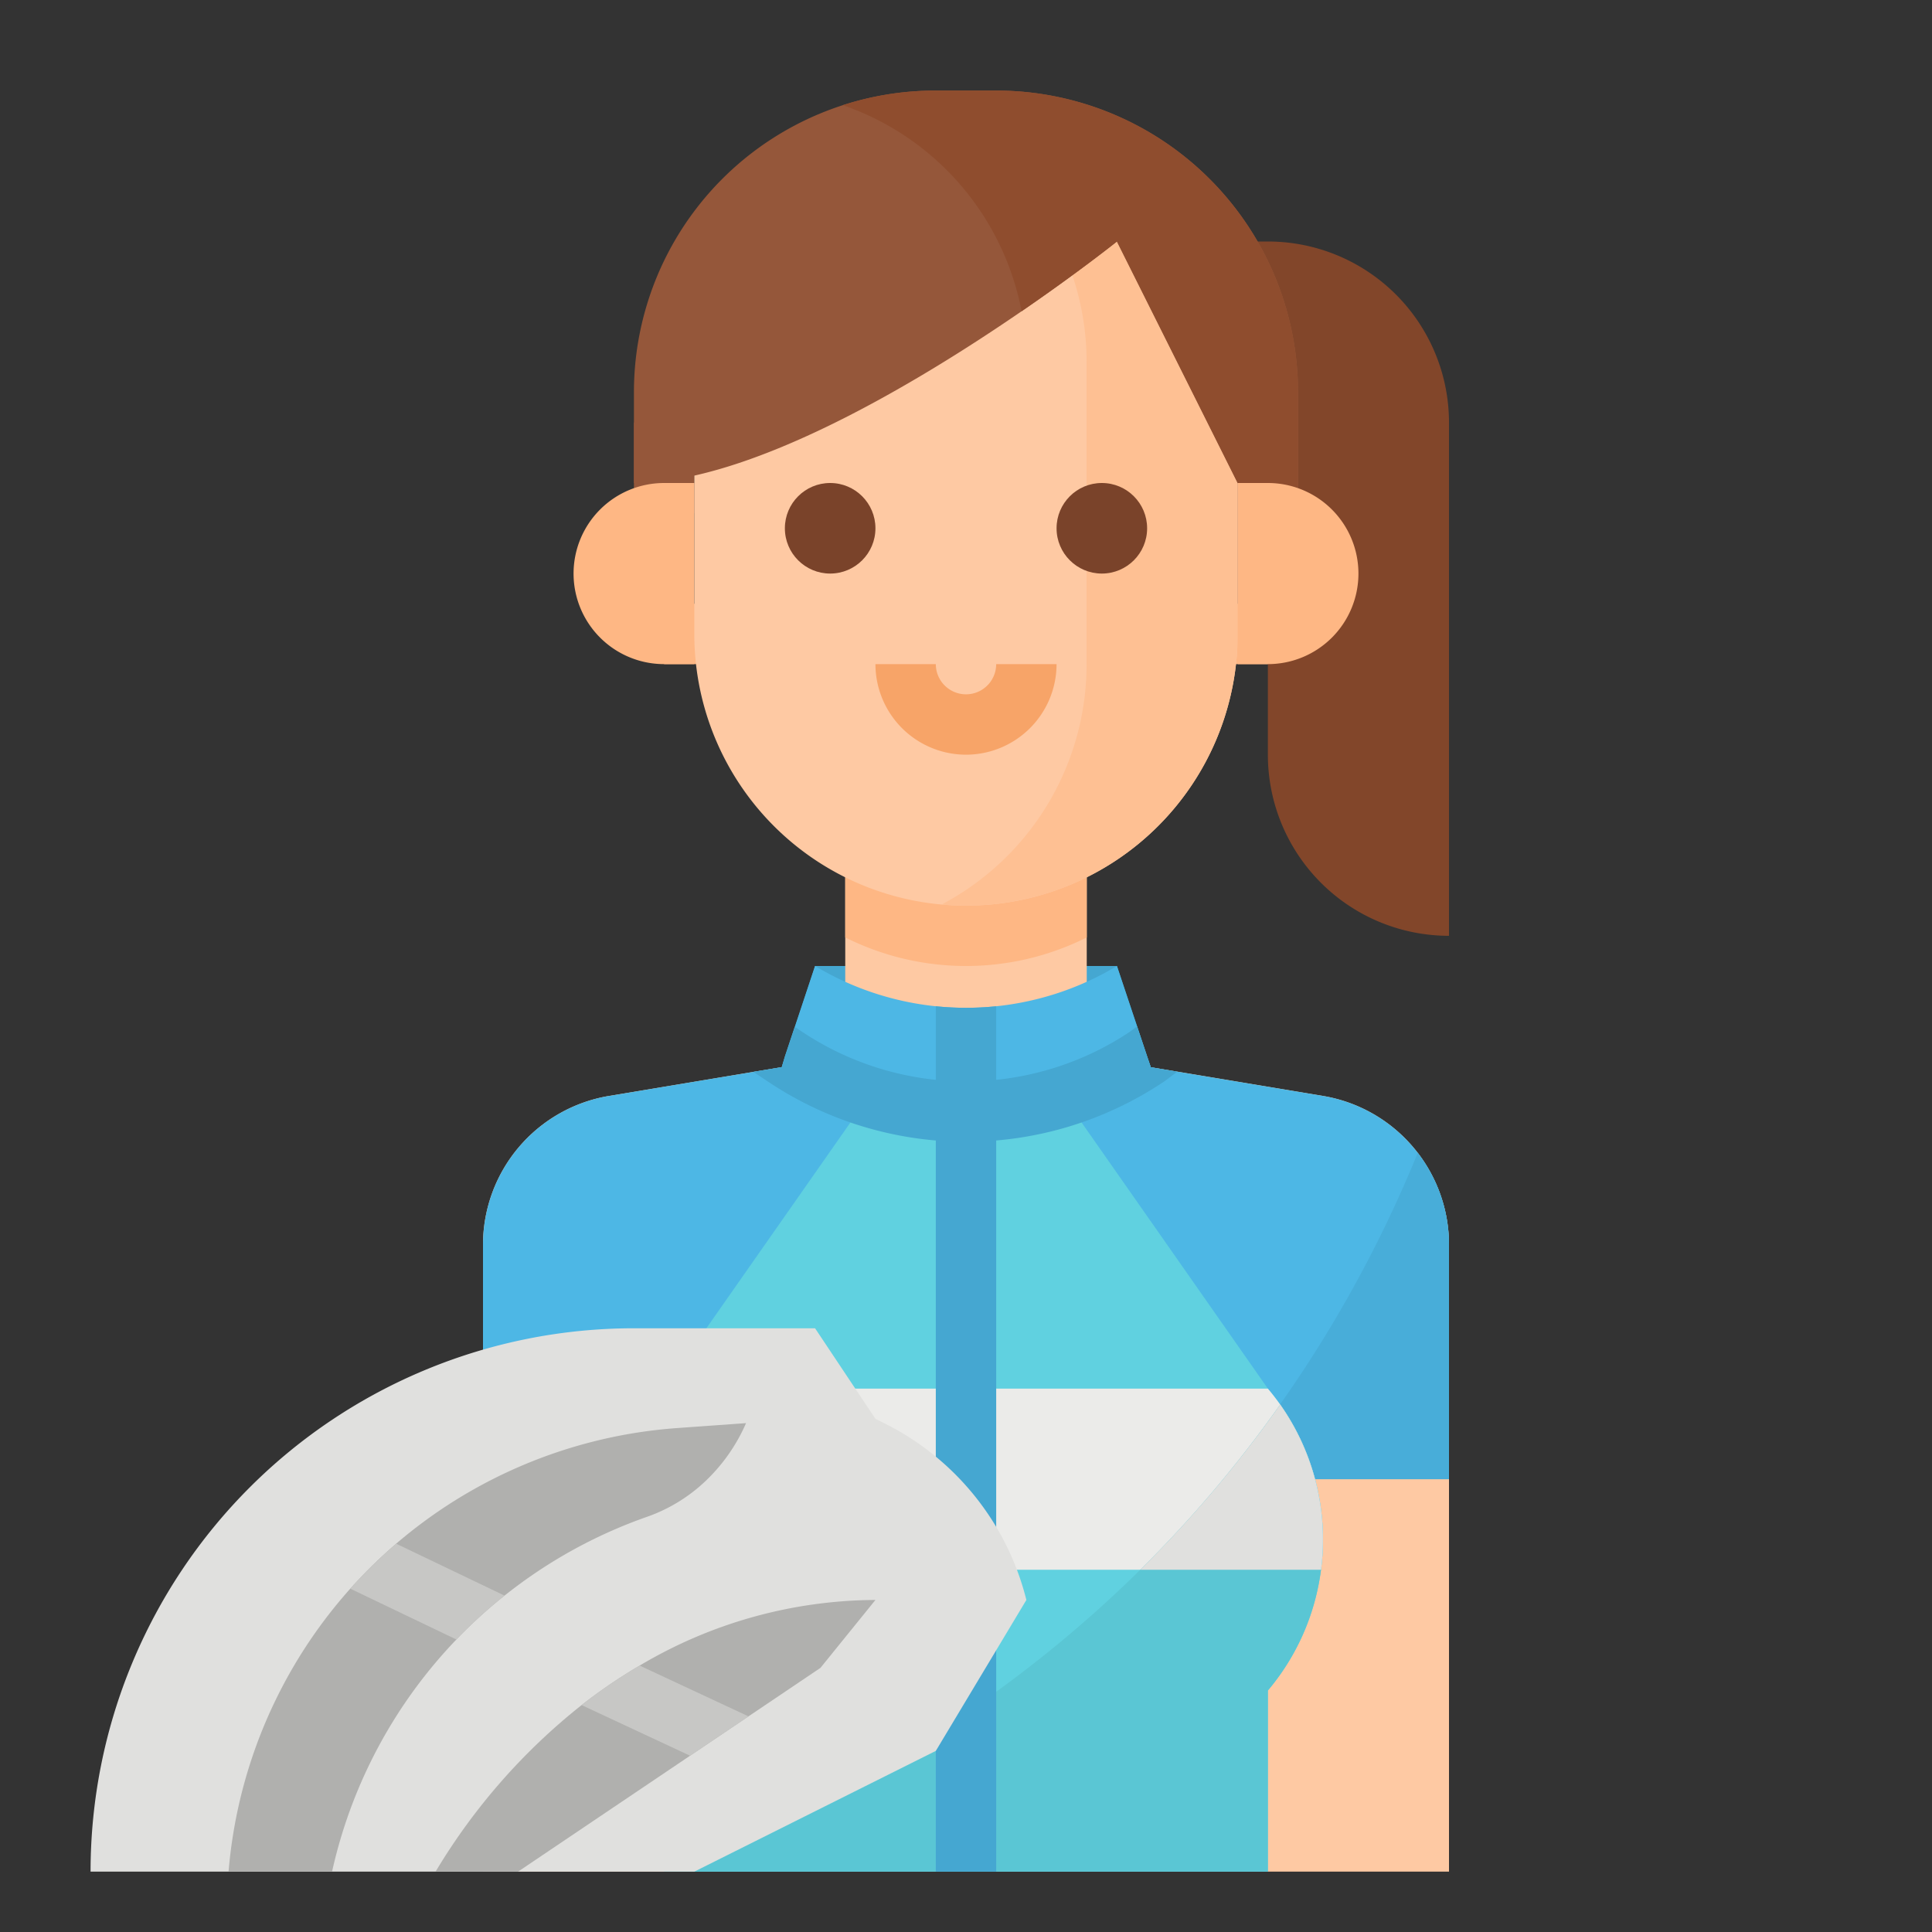 <svg height="512" viewBox="0 0 512 512" width="512" xmlns="http://www.w3.org/2000/svg"><rect x="0" y="0" width="512" height="512" fill="#333333" stroke="none"/><path d="m216 256h80l8.98 26.83-97.8-.03z" fill="#45a7d1"/><path d="m320 160h16v16h-16z" fill="#feb784"/><path d="m176 160h16v16h-16z" fill="#feb784"/><path d="m168 112h16v24h-16z" fill="#95573a"/><path d="m350.576 290.429-62.576-10.429v-64h-64v64l-62.576 10.429a40 40 0 0 0 -33.424 39.456v166.115h256v-166.115a40 40 0 0 0 -33.424-39.456z" fill="#fec9a3"/><path d="m288 248.427v-32.427h-64v32.427a71.4 71.4 0 0 0 64 0z" fill="#feb784"/><path d="m336 64h-24v32h8a16 16 0 0 1 16 16v88a48 48 0 0 0 48 48v-136a48 48 0 0 0 -48-48z" fill="#82462a"/><path d="m176 128h8a0 0 0 0 1 0 0v48a0 0 0 0 1 0 0h-8a24 24 0 0 1 -24-24 24 24 0 0 1 24-24z" fill="#feb784"/><path d="m328 112v56a72.006 72.006 0 0 1 -72 72c-2.18 0-4.35-.1-6.48-.29a72.007 72.007 0 0 1 -65.52-71.71v-56a64 64 0 0 1 64-64h16c1.97 0 3.93.09 5.86.27a63.988 63.988 0 0 1 58.14 63.73z" fill="#fec9a3"/><path d="m328 112v56a72.006 72.006 0 0 1 -72 72c-2.18 0-4.35-.1-6.48-.29a71.979 71.979 0 0 0 38.44-63.71v-80a71.714 71.714 0 0 0 -18.1-47.73 63.988 63.988 0 0 1 58.14 63.73z" fill="#fec093"/><circle cx="220" cy="140" fill="#7a432a" r="12"/><circle cx="292" cy="140" fill="#7a432a" r="12"/><path d="m344 104v32l-16-8-32-64s-10.1 8.08-25.27 18.49c-27.53 18.9-71.78 45.51-102.73 45.51v-24a79.93 79.93 0 0 1 80-80h16a80 80 0 0 1 80 80z" fill="#95573a"/><path d="m344 104v32l-16-8-32-64s-10.1 8.08-25.27 18.49a72.144 72.144 0 0 0 -47.37-54.62 79.929 79.929 0 0 1 24.64-3.87h16a80 80 0 0 1 80 80z" fill="#8f4d2e"/><path d="m328 128h8a24 24 0 0 1 24 24 24 24 0 0 1 -24 24h-8a0 0 0 0 1 0 0v-48a0 0 0 0 1 0 0z" fill="#feb784"/><path d="m256 200a24.027 24.027 0 0 1 -24-24h16a8 8 0 0 0 16 0h16a24.027 24.027 0 0 1 -24 24z" fill="#f7a468"/><path d="m384 329.88v62.12h-256v-62.12a40 40 0 0 1 33.42-39.45l38.23-6.38 7.53-1.25.82-2.8 2.62-7.87 5.38-16.13a77.755 77.755 0 0 0 32 10.67 78.254 78.254 0 0 0 16 0 77.755 77.755 0 0 0 32-10.67l5.33 16 2.67 8 .98 2.83 7.02 1.17 38.58 6.43a39.988 39.988 0 0 1 33.42 39.45z" fill="#4db7e5"/><path d="m384 329.88v62.12h-59.86a335.483 335.483 0 0 0 51.58-86.49 39.915 39.915 0 0 1 8.28 24.37z" fill="#48add9"/><path d="m350.08 416a61.843 61.843 0 0 1 -14.08 32v48h-160v-48a62.1 62.1 0 0 1 0-80l56-80h48l56 80q1.725 2.055 3.26 4.22a62.118 62.118 0 0 1 10.82 43.78z" fill="#60d1e0"/><path d="m350.08 416h-188.16a62.081 62.081 0 0 1 14.08-48h160q1.725 2.055 3.26 4.22a62.118 62.118 0 0 1 10.82 43.78z" fill="#ebebe9"/><path d="m350.08 416a61.843 61.843 0 0 1 -14.08 32v48h-160v-1.09c51.59-19 115.55-54.97 163.26-122.69a62.118 62.118 0 0 1 10.82 43.78z" fill="#5ac6d4"/><path d="m350.08 416h-47.9a322.662 322.662 0 0 0 37.08-43.78 62.118 62.118 0 0 1 10.82 43.78z" fill="#e0e0de"/><path d="m312 284-3.2 2.4c-.12.09-.24.17-.36.26a94.328 94.328 0 0 1 -104.88 0l-3.91-2.61 7.53-1.25.82-2.8 2.62-7.87 1.82 1.21a78.288 78.288 0 0 0 86.94.12l1.95-1.46 2.67 8 .98 2.83z" fill="#45a7d1"/><path d="m264 266.67v229.33h-16v-229.33a78.254 78.254 0 0 0 16 0z" fill="#45a7d1"/><path d="m184 496.005h-160a144 144 0 0 1 144-144h48l16 24 2.5 1.249a71.714 71.714 0 0 1 37.5 46.751l-24 40z" fill="#e0e0de"/><path d="m197.71 377.145a47.051 47.051 0 0 1 -10.53 15.15 43.291 43.291 0 0 1 -15.64 9.65 129.06 129.06 0 0 0 -37.83 20.91 127.7 127.7 0 0 0 -12.76 11.63 129.274 129.274 0 0 0 -32.95 61.52h-27.43a128.561 128.561 0 0 1 118.96-117.56z" fill="#b0b0ae"/><path d="m232 424.005-14.57 18-19.07 12.85-15.48 10.43-45.59 30.72h-21.86a163.083 163.083 0 0 1 38.7-44.14 138.711 138.711 0 0 1 15.39-10.47 123.1 123.1 0 0 1 62.48-17.39z" fill="#b0b0ae"/><g fill="#c7c7c5"><path d="m198.36 454.855-15.48 10.43-28.75-13.42a138.711 138.711 0 0 1 15.39-10.47z"/><path d="m133.71 422.855a127.7 127.7 0 0 0 -12.76 11.63l-28.12-13.47a129.1 129.1 0 0 1 12.16-11.92z"/></g></svg>
